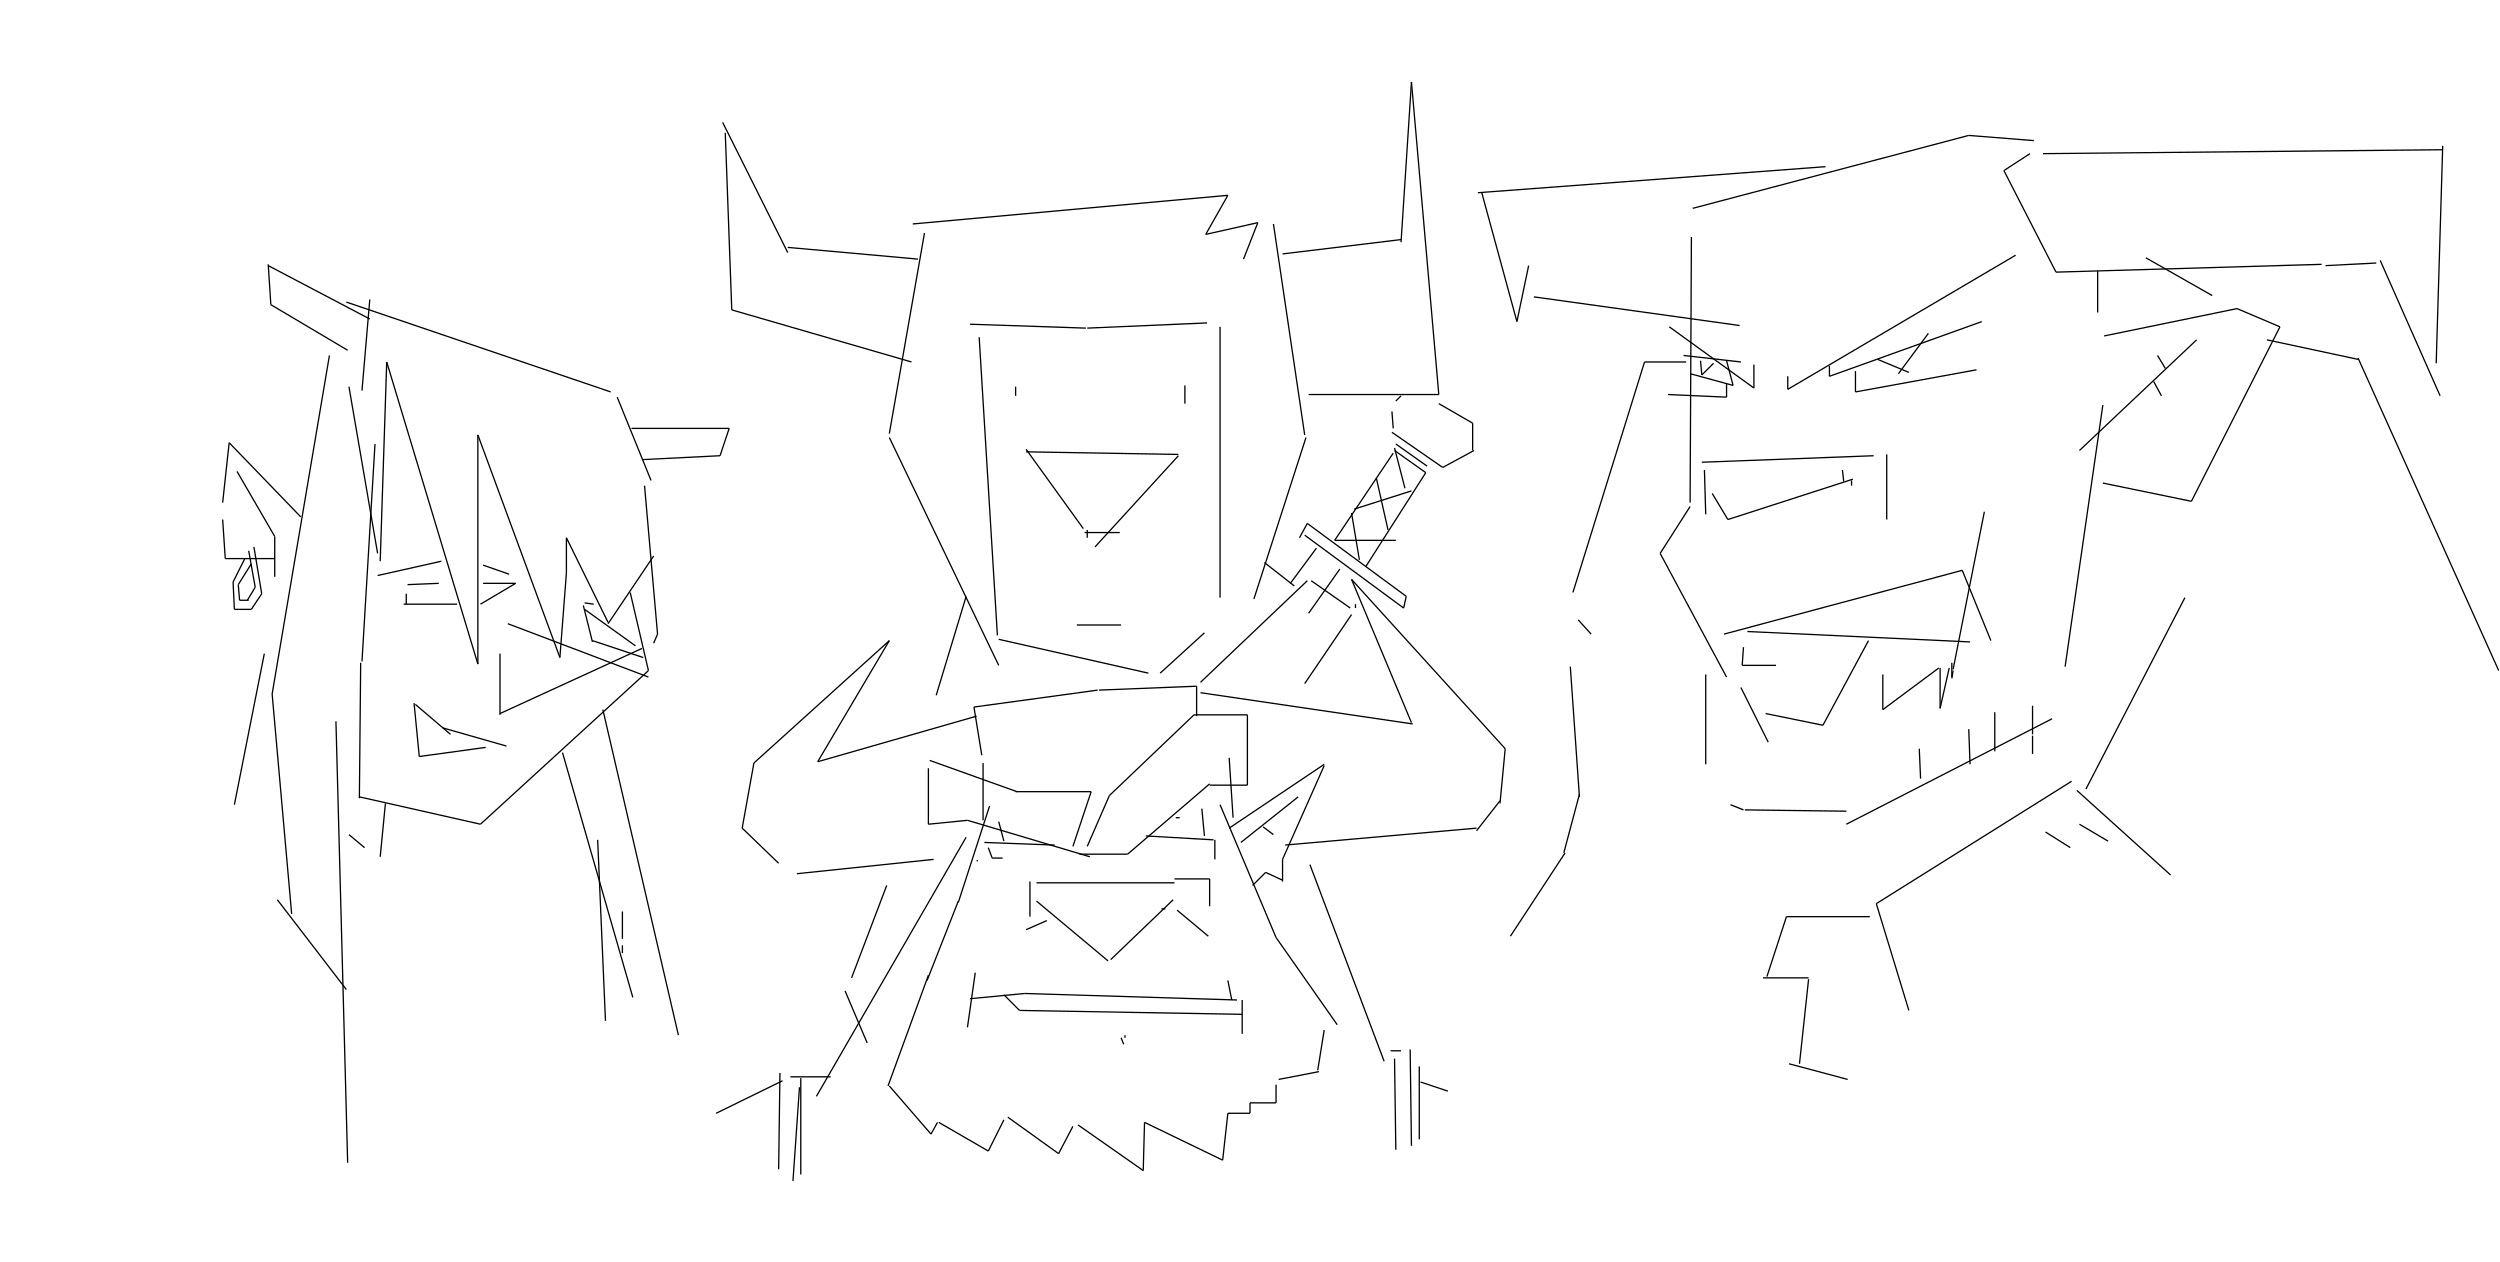 <svg viewBox="0 0 1920 969" style="position: absolute; z-index: 1; margin: 0px; padding: 0px; display: block; top: 0px; left: 0px;"><g stroke="#000" fill="none"><polygon points="710,179,683,333"></polygon><polygon points="683,336,767,511"></polygon><polygon points="978,172,1002,334"></polygon><polygon points="1003,336,963,460"></polygon><polygon points="937,251,937,459"></polygon><polygon points="752,259,766,488"></polygon><polygon points="767,491,882,517"></polygon><polygon points="891,517,925,486"></polygon><polygon points="910,296,910,310"></polygon><polygon points="780,297,780,304"></polygon><polygon points="835,407,835,413"></polygon><polygon points="833,409,860,409"></polygon><polygon points="827,480,861,480"></polygon><polygon points="745,249,834,252"></polygon><polygon points="835,252,927,248"></polygon><polygon points="705,199,605,190"></polygon><polygon points="605,194,555,94"></polygon><polygon points="557,102,562,238"></polygon><polygon points="562,238,700,278"></polygon><polygon points="985,195,1076,184"></polygon><polygon points="1076,186,1084,63"></polygon><polygon points="1084,63,1105,303"></polygon><polygon points="1105,303,1005,303"></polygon><polygon points="701,172,943,150"></polygon><polygon points="943,150,926,180"></polygon><polygon points="926,180,966,171"></polygon><polygon points="966,171,955,199"></polygon><polygon points="832,406,788,345"></polygon><polygon points="788,347,905,349"></polygon><polygon points="905,350,841,420"></polygon><polygon points="253,273,209,533"></polygon><polygon points="209,533,224,702"></polygon><polygon points="213,691,266,760"></polygon><polygon points="268,297,290,425"></polygon><polygon points="292,431,297,278"></polygon><polygon points="297,278,367,510"></polygon><polygon points="367,510,367,334"></polygon><polygon points="367,334,430,505"></polygon><polygon points="430,505,435,440"></polygon><polygon points="435,440,435,413"></polygon><polygon points="435,413,467,478"></polygon><polygon points="467,479,502,427"></polygon><polygon points="484,455,498,515"></polygon><polygon points="498,515,369,633"></polygon><polygon points="369,633,276,612"></polygon><polygon points="276,613,277,509"></polygon><polygon points="278,508,288,341"></polygon><polygon points="319,541,346,564"></polygon><polygon points="318,540,322,581"></polygon><polygon points="322,581,373,574"></polygon><polygon points="340,559,389,573"></polygon><polygon points="384,502,384,549"></polygon><polygon points="384,548,493,498"></polygon><polygon points="390,479,498,520"></polygon><polygon points="371,434,391,441"></polygon><polygon points="495,373,505,487"></polygon><polygon points="505,487,502,494"></polygon><polygon points="231,397,176,340"></polygon><polygon points="176,340,171,386"></polygon><polygon points="171,399,173,429"></polygon><polygon points="173,429,211,429"></polygon><polygon points="267,269,208,234"></polygon><polygon points="208,234,206,203"></polygon><polygon points="206,204,284,245"></polygon><polygon points="284,230,278,300"></polygon><polygon points="266,232,469,301"></polygon><polygon points="474,305,500,369"></polygon><polygon points="485,329,560,329"></polygon><polygon points="560,329,553,350"></polygon><polygon points="553,350,493,353"></polygon><polygon points="258,554,267,893"></polygon><polygon points="463,545,521,795"></polygon><polygon points="432,578,486,766"></polygon><polygon points="459,645,465,784"></polygon><polygon points="478,700,478,721"></polygon><polygon points="478,726,478,732"></polygon><polygon points="296,617,292,658"></polygon><polygon points="268,641,280,651"></polygon><polygon points="203,502,180,618"></polygon><polygon points="1299,182,1298,386"></polygon><polygon points="1298,389,1275,425"></polygon><polygon points="1275,425,1326,520"></polygon><polygon points="1309,361,1310,395"></polygon><polygon points="1315,379,1327,399"></polygon><polygon points="1327,399,1423,368"></polygon><polygon points="1415,361,1416,370"></polygon><polygon points="1307,355,1439,350"></polygon><polygon points="1449,349,1449,399"></polygon><polygon points="1422,369,1422,373"></polygon><polygon points="1324,487,1507,438"></polygon><polygon points="1507,438,1529,492"></polygon><polygon points="1342,485,1513,493"></polygon><polygon points="1339,497,1338,511"></polygon><polygon points="1338,511,1364,511"></polygon><polygon points="1373,289,1373,299"></polygon><polygon points="1373,299,1548,196"></polygon><polygon points="1405,281,1405,289"></polygon><polygon points="1405,289,1522,247"></polygon><polygon points="1425,285,1425,301"></polygon><polygon points="1425,301,1518,284"></polygon><polygon points="1347,280,1347,298"></polygon><polygon points="1347,298,1282,251"></polygon><polygon points="1326,277,1331,296"></polygon><polygon points="1331,296,1298,287"></polygon><polygon points="1326,295,1326,305"></polygon><polygon points="1326,305,1281,303"></polygon><polygon points="1300,160,1512,104"></polygon><polygon points="1512,104,1562,108"></polygon><polygon points="1559,118,1539,131"></polygon><polygon points="1539,131,1579,209"></polygon><polygon points="1579,209,1783,203"></polygon><polygon points="1569,118,1876,115"></polygon><polygon points="1876,112,1871,279"></polygon><polygon points="1786,204,1825,202"></polygon><polygon points="1828,200,1874,304"></polygon><polygon points="1402,128,1135,148"></polygon><polygon points="1138,148,1165,247"></polygon><polygon points="1165,247,1174,204"></polygon><polygon points="1178,228,1336,250"></polygon><polygon points="1295,278,1263,278"></polygon><polygon points="1263,278,1208,455"></polygon><polygon points="1442,276,1466,286"></polygon><polygon points="1458,287,1481,256"></polygon><polygon points="1306,277,1307,288"></polygon><polygon points="1307,288,1316,279"></polygon><polygon points="1293,273,1337,278"></polygon><polygon points="1616,258,1718,237"></polygon><polygon points="1718,237,1751,251"></polygon><polygon points="1751,251,1683,385"></polygon><polygon points="1683,385,1615,371"></polygon><polygon points="1597,346,1687,261"></polygon><polygon points="1654,293,1660,304"></polygon><polygon points="1657,273,1663,283"></polygon><polygon points="1611,208,1611,240"></polygon><polygon points="1648,198,1699,227"></polygon><polygon points="1741,261,1811,276"></polygon><polygon points="1811,275,1919,515"></polygon><polygon points="1678,459,1602,606"></polygon><polygon points="1595,607,1667,672"></polygon><polygon points="1597,633,1619,646"></polygon><polygon points="1571,639,1590,651"></polygon><polygon points="1591,600,1441,694"></polygon><polygon points="1441,694,1466,776"></polygon><polygon points="1436,704,1372,704"></polygon><polygon points="1372,704,1357,750"></polygon><polygon points="1354,751,1389,751"></polygon><polygon points="1389,752,1382,817"></polygon><polygon points="1374,817,1419,829"></polygon><polygon points="1337,528,1358,570"></polygon><polygon points="1356,548,1400,557"></polygon><polygon points="1400,557,1435,492"></polygon><polygon points="1446,518,1446,545"></polygon><polygon points="1446,545,1489,513"></polygon><polygon points="1490,513,1490,544"></polygon><polygon points="1490,544,1497,513"></polygon><polygon points="1499,509,1499,520"></polygon><polygon points="1499,521,1500,515"></polygon><polygon points="1500,514,1524,393"></polygon><polygon points="1586,512,1615,311"></polygon><polygon points="1310,518,1310,587"></polygon><polygon points="1329,618,1339,622"></polygon><polygon points="1340,622,1418,623"></polygon><polygon points="1418,633,1576,552"></polygon><polygon points="1532,547,1532,577"></polygon><polygon points="1474,575,1475,598"></polygon><polygon points="1512,560,1513,587"></polygon><polygon points="1561,542,1561,564"></polygon><polygon points="1561,565,1561,579"></polygon><polygon points="1212,476,1222,487"></polygon><polygon points="1206,512,1213,612"></polygon><polygon points="1213,610,1201,655"></polygon><polygon points="1202,655,1160,719"></polygon><polygon points="796,678,902,678"></polygon><polygon points="791,677,791,704"></polygon><polygon points="796,692,851,738"></polygon><polygon points="853,737,901,691"></polygon><polygon points="902,675,929,675"></polygon><polygon points="929,675,929,696"></polygon><polygon points="892,698,895,698"></polygon><polygon points="904,699,928,719"></polygon><polygon points="804,707,788,714"></polygon><polygon points="755,586,755,630"></polygon><polygon points="760,619,736,693"></polygon><polygon points="736,692,712,753"></polygon><polygon points="944,582,947,628"></polygon><polygon points="937,618,980,720"></polygon><polygon points="980,720,1027,787"></polygon><polygon points="743,789,749,747"></polygon><polygon points="745,767,787,763"></polygon><polygon points="787,763,950,768"></polygon><polygon points="943,753,946,768"></polygon><polygon points="954,768,954,794"></polygon><polygon points="771,764,783,776"></polygon><polygon points="783,776,954,779"></polygon><polygon points="861,797,863,802"></polygon><polygon points="864,797,864,795"></polygon><polygon points="829,656,866,656"></polygon><polygon points="866,656,929,602"></polygon><polygon points="929,603,958,603"></polygon><polygon points="958,603,958,549"></polygon><polygon points="958,549,917,549"></polygon><polygon points="917,549,852,611"></polygon><polygon points="852,611,835,650"></polygon><polygon points="824,650,838,608"></polygon><polygon points="838,608,780,608"></polygon><polygon points="781,608,714,584"></polygon><polygon points="713,590,713,633"></polygon><polygon points="713,633,743,630"></polygon><polygon points="743,630,837,658"></polygon><polygon points="810,649,756,647"></polygon><polygon points="771,646,767,631"></polygon><polygon points="759,651,762,659"></polygon><polygon points="762,659,770,659"></polygon><polygon points="880,642,932,645"></polygon><polygon points="933,645,933,660"></polygon><polygon points="925,642,923,621"></polygon><polygon points="903,628,906,628"></polygon><polygon points="754,580,748,543"></polygon><polygon points="748,543,843,530"></polygon><polygon points="844,530,919,527"></polygon><polygon points="919,527,919,550"></polygon><polygon points="922,532,1085,556"></polygon><polygon points="1084,555,1038,445"></polygon><polygon points="1038,445,1156,575"></polygon><polygon points="1156,575,1152,617"></polygon><polygon points="1152,615,1134,638"></polygon><polygon points="1134,636,987,649"></polygon><polygon points="944,636,1017,587"></polygon><polygon points="1017,588,985,660"></polygon><polygon points="985,660,985,677"></polygon><polygon points="985,676,972,670"></polygon><polygon points="972,670,962,680"></polygon><polygon points="953,647,997,612"></polygon><polygon points="970,635,978,641"></polygon><polygon points="750,550,628,585"></polygon><polygon points="628,585,683,492"></polygon><polygon points="683,492,579,586"></polygon><polygon points="579,586,570,636"></polygon><polygon points="570,636,598,663"></polygon><polygon points="612,671,717,660"></polygon><polygon points="713,749,682,834"></polygon><polygon points="683,834,715,871"></polygon><polygon points="715,871,720,862"></polygon><polygon points="721,862,759,884"></polygon><polygon points="759,884,771,860"></polygon><polygon points="774,858,813,886"></polygon><polygon points="813,886,824,865"></polygon><polygon points="828,864,878,899"></polygon><polygon points="878,899,879,862"></polygon><polygon points="879,862,939,891"></polygon><polygon points="939,891,943,855"></polygon><polygon points="943,855,960,855"></polygon><polygon points="960,855,960,847"></polygon><polygon points="960,847,980,847"></polygon><polygon points="980,847,980,833"></polygon><polygon points="982,829,1013,823"></polygon><polygon points="1012,822,1017,791"></polygon><polygon points="751,661,750,661"></polygon><polygon points="742,643,627,842"></polygon><polygon points="615,828,615,902"></polygon><polygon points="614,835,609,907"></polygon><polygon points="599,824,598,898"></polygon><polygon points="607,827,638,827"></polygon><polygon points="1006,664,1063,815"></polygon><polygon points="1071,813,1072,883"></polygon><polygon points="1068,807,1076,807"></polygon><polygon points="1083,806,1084,880"></polygon><polygon points="1090,819,1090,875"></polygon><polygon points="1091,831,1112,838"></polygon><polygon points="601,830,550,855"></polygon><polygon points="971,432,994,450"></polygon><polygon points="1004,446,922,524"></polygon><polygon points="1038,472,1002,525"></polygon><polygon points="1007,446,1037,467"></polygon><polygon points="991,448,1011,421"></polygon><polygon points="1002,411,1078,467"></polygon><polygon points="1078,467,1080,458"></polygon><polygon points="1080,458,1004,402"></polygon><polygon points="1004,402,998,413"></polygon><polygon points="1029,437,1005,471"></polygon><polygon points="1041,467,1041,464"></polygon><polygon points="1025,415,1070,348"></polygon><polygon points="1049,435,1095,363"></polygon><polygon points="1071,346,1095,363"></polygon><polygon points="1072,341,1096,358"></polygon><polygon points="1069,332,1108,359"></polygon><polygon points="1108,359,1132,346"></polygon><polygon points="1131,346,1131,325"></polygon><polygon points="1131,325,1105,310"></polygon><polygon points="1070,329,1069,316"></polygon><polygon points="1072,308,1076,304"></polygon><polygon points="1038,394,1044,430"></polygon><polygon points="1025,415,1072,415"></polygon><polygon points="1057,367,1066,407"></polygon><polygon points="1040,391,1084,377"></polygon><polygon points="1071,344,1079,375"></polygon><polygon points="742,458,719,534"></polygon><polygon points="681,680,654,751"></polygon><polygon points="649,761,666,801"></polygon><polygon points="339,431,290,442"></polygon><polygon points="313,449,337,448"></polygon><polygon points="371,448,396,448"></polygon><polygon points="396,448,369,464"></polygon><polygon points="351,464,310,464"></polygon><polygon points="312,464,312,456"></polygon><polygon points="449,463,456,464"></polygon><polygon points="449,468,488,496"></polygon><polygon points="448,465,455,493"></polygon><polygon points="455,492,494,505"></polygon><polygon points="182,362,211,412"></polygon><polygon points="211,412,211,443"></polygon><polygon points="188,429,179,447"></polygon><polygon points="179,447,180,468"></polygon><polygon points="180,468,193,468"></polygon><polygon points="193,468,201,456"></polygon><polygon points="201,456,195,420"></polygon><polygon points="191,423,196,451"></polygon><polygon points="196,451,190,461"></polygon><polygon points="191,461,184,461"></polygon><polygon points="184,461,183,449"></polygon><polygon points="183,449,193,433"></polygon></g><g stroke="#234" fill="none"><polygon points=""></polygon></g></svg>